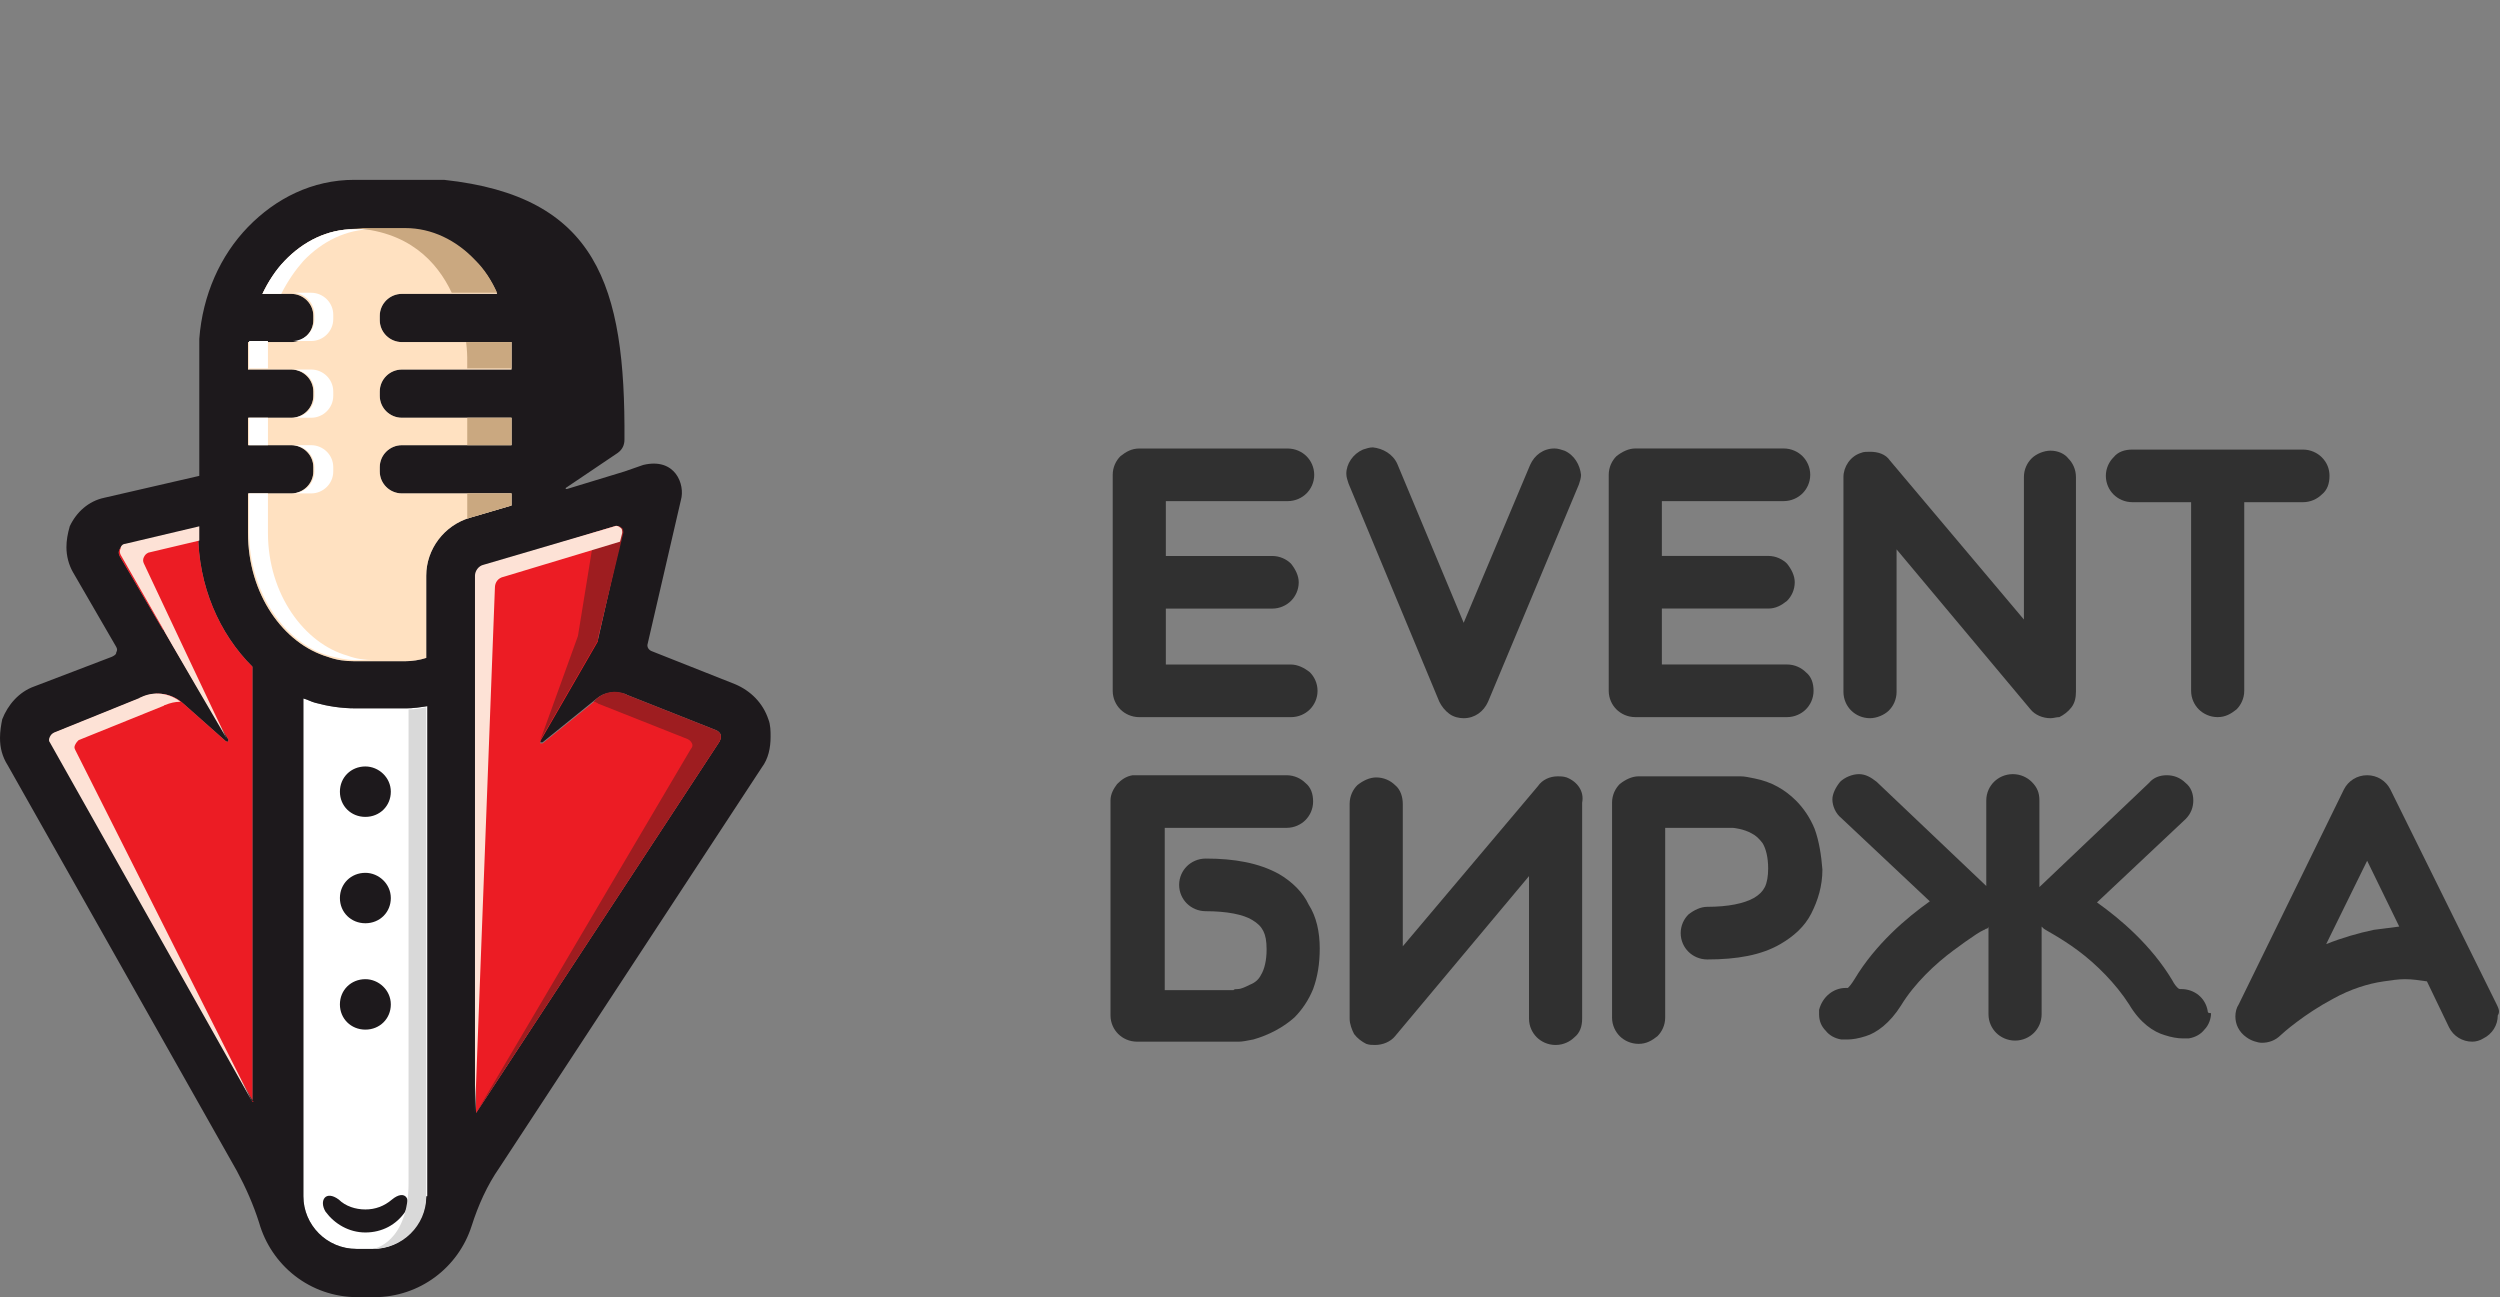 <svg width="106" height="55" viewBox="0 0 106 55" fill="none" xmlns="http://www.w3.org/2000/svg">
<rect x="0" y="0" width="106" height="55" fill="#808080" stroke="none"/>
<path d="M54.737 28.176H49.432V25.805H53.939C54.267 25.805 54.549 25.665 54.737 25.479C54.925 25.293 55.066 25.014 55.066 24.689C55.066 24.41 54.925 24.131 54.737 23.898C54.549 23.713 54.267 23.573 53.939 23.573H49.432V21.248H54.596C54.925 21.248 55.206 21.109 55.394 20.923C55.582 20.737 55.723 20.458 55.723 20.133C55.723 19.807 55.582 19.528 55.394 19.342C55.206 19.156 54.925 19.017 54.596 19.017H48.306C47.977 19.017 47.742 19.156 47.508 19.342C47.32 19.528 47.179 19.807 47.179 20.133V29.292C47.179 29.617 47.32 29.896 47.508 30.082C47.695 30.268 47.977 30.407 48.306 30.407H54.737C55.066 30.407 55.347 30.268 55.535 30.082C55.723 29.896 55.864 29.617 55.864 29.292C55.864 28.966 55.723 28.687 55.535 28.501C55.3 28.315 55.019 28.176 54.737 28.176Z" fill="#303030"/>
<path d="M66.332 19.108C66.191 19.062 66.051 19.015 65.91 19.015C65.44 19.015 65.065 19.294 64.877 19.713L62.06 26.407L59.244 19.666C59.056 19.248 58.633 19.015 58.211 18.969C58.07 18.969 57.929 19.015 57.788 19.062C57.366 19.248 57.084 19.666 57.084 20.084C57.084 20.224 57.131 20.363 57.178 20.503L61.028 29.755C61.121 29.941 61.262 30.127 61.45 30.266C61.638 30.406 61.873 30.452 62.06 30.452C62.53 30.452 62.905 30.173 63.093 29.755L66.942 20.549C66.99 20.41 67.036 20.27 67.036 20.131C66.99 19.713 66.755 19.294 66.332 19.108Z" fill="#303030"/>
<path d="M75.768 28.174H70.463V25.803H74.97C75.299 25.803 75.533 25.664 75.768 25.478C75.956 25.292 76.097 25.013 76.097 24.687C76.097 24.408 75.956 24.129 75.768 23.897C75.58 23.711 75.299 23.571 74.97 23.571H70.463V21.247H75.627C75.956 21.247 76.237 21.107 76.425 20.921C76.613 20.735 76.754 20.456 76.754 20.131C76.754 19.806 76.613 19.527 76.425 19.341C76.237 19.155 75.956 19.015 75.627 19.015H69.337C69.055 19.015 68.773 19.155 68.539 19.341C68.351 19.527 68.21 19.806 68.21 20.131V29.29C68.21 29.615 68.351 29.894 68.539 30.08C68.726 30.266 69.008 30.406 69.337 30.406H75.768C76.097 30.406 76.378 30.266 76.566 30.08C76.754 29.894 76.895 29.615 76.895 29.29C76.895 28.965 76.801 28.686 76.566 28.5C76.378 28.314 76.097 28.174 75.768 28.174Z" fill="#303030"/>
<path d="M86.941 19.108C86.659 19.108 86.33 19.248 86.143 19.434C85.955 19.62 85.814 19.899 85.814 20.224V26.268L80.134 19.527C79.946 19.248 79.617 19.155 79.289 19.155C79.148 19.155 79.007 19.155 78.913 19.201C78.444 19.341 78.162 19.806 78.162 20.224V29.336C78.162 29.662 78.303 29.941 78.491 30.127C78.678 30.313 78.96 30.452 79.289 30.452C79.57 30.452 79.899 30.313 80.087 30.127C80.275 29.941 80.415 29.662 80.415 29.336V23.293L86.096 30.08C86.284 30.313 86.612 30.452 86.941 30.452C87.082 30.452 87.175 30.406 87.316 30.406C87.504 30.313 87.692 30.173 87.833 29.987C87.974 29.801 88.02 29.569 88.02 29.336V20.224C88.02 19.899 87.88 19.62 87.692 19.434C87.551 19.248 87.269 19.108 86.941 19.108Z" fill="#303030"/>
<path d="M98.442 19.387C98.254 19.201 97.972 19.062 97.644 19.062H90.415C90.086 19.062 89.804 19.155 89.617 19.387C89.429 19.573 89.288 19.852 89.288 20.177C89.288 20.503 89.429 20.782 89.617 20.968C89.804 21.154 90.086 21.293 90.415 21.293H92.903V29.29C92.903 29.615 93.043 29.894 93.231 30.08C93.419 30.266 93.701 30.406 94.029 30.406C94.358 30.406 94.593 30.266 94.827 30.08C95.015 29.894 95.156 29.615 95.156 29.29V21.293H97.644C97.972 21.293 98.254 21.154 98.442 20.968C98.677 20.782 98.771 20.503 98.771 20.177C98.771 19.899 98.677 19.62 98.442 19.387Z" fill="#303030"/>
<path d="M66.426 32.963C66.285 32.916 66.144 32.916 66.051 32.916C65.722 32.916 65.393 33.056 65.206 33.335L59.478 40.123V34.079C59.478 33.8 59.385 33.474 59.15 33.288C58.962 33.102 58.68 32.963 58.352 32.963C58.07 32.963 57.788 33.102 57.554 33.288C57.366 33.474 57.225 33.753 57.225 34.079V43.191C57.225 43.423 57.319 43.656 57.413 43.842C57.554 44.028 57.742 44.167 57.929 44.26C58.07 44.307 58.164 44.307 58.305 44.307C58.633 44.307 58.962 44.167 59.15 43.935L64.83 37.147V43.191C64.83 43.517 64.971 43.795 65.159 43.981C65.346 44.167 65.628 44.307 65.957 44.307C66.285 44.307 66.567 44.167 66.755 43.981C66.99 43.795 67.083 43.517 67.083 43.191V34.032C67.177 33.567 66.896 33.149 66.426 32.963Z" fill="#303030"/>
<path d="M54.221 37.054C53.376 36.589 52.343 36.403 51.122 36.403C50.794 36.403 50.512 36.543 50.324 36.729C50.136 36.915 49.995 37.194 49.995 37.519C49.995 37.844 50.136 38.123 50.324 38.309C50.512 38.495 50.794 38.635 51.122 38.635C52.014 38.635 52.718 38.774 53.094 39.007C53.328 39.146 53.469 39.286 53.563 39.472C53.657 39.658 53.704 39.89 53.704 40.262C53.704 40.727 53.61 41.099 53.469 41.331C53.376 41.517 53.235 41.657 53 41.75C52.812 41.843 52.624 41.936 52.483 41.936C52.39 41.936 52.343 41.936 52.296 41.982H52.249H49.385V35.101H54.549C54.878 35.101 55.159 34.962 55.347 34.776C55.535 34.59 55.676 34.311 55.676 33.986C55.676 33.66 55.582 33.381 55.347 33.195C55.159 33.009 54.878 32.87 54.549 32.87H48.259C48.165 32.87 48.118 32.87 48.024 32.87C47.742 32.916 47.554 33.056 47.367 33.242C47.226 33.428 47.085 33.66 47.085 33.939V34.59V43.052C47.085 43.377 47.226 43.656 47.414 43.842C47.601 44.028 47.883 44.167 48.212 44.167H52.202C52.249 44.167 52.343 44.167 52.531 44.167C52.671 44.167 52.906 44.121 53.141 44.074C53.798 43.888 54.408 43.563 54.878 43.145C55.206 42.819 55.488 42.401 55.676 41.936C55.864 41.424 55.957 40.866 55.957 40.216C55.957 39.518 55.817 38.867 55.488 38.356C55.253 37.844 54.784 37.38 54.221 37.054Z" fill="#303030"/>
<path d="M76.942 35.148C76.754 34.683 76.472 34.265 76.144 33.939C75.674 33.474 75.111 33.149 74.407 33.009C74.172 32.963 73.984 32.916 73.796 32.916C73.656 32.916 73.515 32.916 73.468 32.916H69.478C69.196 32.916 68.914 33.056 68.679 33.242C68.492 33.428 68.351 33.707 68.351 34.032V43.145C68.351 43.47 68.492 43.749 68.679 43.935C68.867 44.121 69.149 44.26 69.478 44.26C69.806 44.26 70.041 44.121 70.275 43.935C70.463 43.749 70.604 43.47 70.604 43.145V35.101H73.468C73.515 35.101 73.937 35.148 74.266 35.334C74.454 35.427 74.594 35.566 74.735 35.752C74.876 35.985 74.97 36.357 74.97 36.822C74.97 37.147 74.923 37.426 74.829 37.612C74.735 37.798 74.594 37.938 74.36 38.077C73.937 38.309 73.28 38.449 72.388 38.449C72.106 38.449 71.825 38.588 71.59 38.774C71.402 38.96 71.261 39.239 71.261 39.565C71.261 39.89 71.402 40.169 71.59 40.355C71.778 40.541 72.059 40.681 72.388 40.681C73.656 40.681 74.688 40.495 75.486 40.03C76.05 39.704 76.519 39.286 76.801 38.728C77.082 38.17 77.27 37.566 77.27 36.868C77.223 36.264 77.129 35.659 76.942 35.148Z" fill="#303030"/>
<path d="M93.607 42.866C93.513 42.308 93.043 41.936 92.48 41.936C92.433 41.936 92.433 41.936 92.433 41.936C92.433 41.936 92.386 41.936 92.339 41.889C92.292 41.843 92.198 41.75 92.105 41.564C91.213 40.076 89.898 38.96 88.912 38.263L92.668 34.73C92.903 34.497 92.996 34.218 92.996 33.939C92.996 33.66 92.903 33.381 92.668 33.195C92.433 32.963 92.151 32.87 91.87 32.87C91.588 32.87 91.307 32.963 91.119 33.195L86.471 37.612V33.939C86.471 33.614 86.377 33.381 86.143 33.149C85.955 32.963 85.673 32.823 85.345 32.823C85.016 32.823 84.734 32.963 84.547 33.149C84.359 33.335 84.218 33.614 84.218 33.939V37.566L79.57 33.149C79.336 32.963 79.101 32.823 78.819 32.823C78.538 32.823 78.209 32.963 78.021 33.149C77.834 33.381 77.693 33.66 77.693 33.893C77.693 34.172 77.834 34.497 78.068 34.683L81.824 38.216C80.838 38.914 79.523 40.03 78.632 41.517C78.491 41.75 78.397 41.843 78.35 41.889H78.303H78.256C77.74 41.889 77.27 42.261 77.129 42.819C77.129 42.866 77.129 42.912 77.129 43.005C77.129 43.284 77.223 43.517 77.411 43.703C77.552 43.888 77.787 44.028 78.068 44.074H78.115H78.162C78.162 44.074 78.256 44.074 78.35 44.074C78.538 44.074 78.819 44.028 79.101 43.935C79.57 43.795 80.134 43.377 80.603 42.633C81.167 41.703 82.058 40.866 82.81 40.309C83.185 40.03 83.514 39.797 83.796 39.611C83.936 39.518 84.03 39.472 84.124 39.425C84.171 39.425 84.171 39.379 84.218 39.379C84.265 39.379 84.312 39.332 84.312 39.286V43.005C84.312 43.331 84.453 43.609 84.641 43.795C84.828 43.981 85.11 44.121 85.439 44.121C85.767 44.121 86.049 43.981 86.237 43.795C86.424 43.609 86.565 43.331 86.565 43.005V39.286C86.612 39.332 86.612 39.332 86.659 39.379C86.706 39.425 87.363 39.751 88.114 40.309C88.865 40.866 89.71 41.703 90.274 42.587C90.743 43.377 91.307 43.749 91.776 43.888C92.058 43.981 92.339 44.028 92.527 44.028C92.574 44.028 92.668 44.028 92.668 44.028H92.715H92.762H92.809C93.09 43.981 93.325 43.842 93.466 43.656C93.654 43.47 93.748 43.191 93.748 42.959C93.607 42.959 93.607 42.912 93.607 42.866Z" fill="#303030"/>
<path d="M105.859 42.587L101.352 33.474C101.165 33.102 100.789 32.87 100.367 32.87C99.944 32.87 99.569 33.102 99.381 33.474L94.921 42.587C94.827 42.726 94.78 42.912 94.78 43.098C94.78 43.423 94.921 43.749 95.25 43.981C95.438 44.121 95.719 44.214 95.907 44.214C96.189 44.214 96.47 44.121 96.705 43.888C96.799 43.795 97.691 43.005 98.911 42.354C99.662 41.936 100.414 41.703 101.071 41.61C101.399 41.564 101.681 41.517 101.963 41.517C102.291 41.517 102.573 41.564 102.902 41.61L103.841 43.563C104.028 43.935 104.404 44.167 104.826 44.167C104.967 44.167 105.155 44.121 105.296 44.028C105.671 43.842 105.906 43.47 105.906 43.052C106 42.912 105.953 42.773 105.859 42.587ZM100.648 39.425C99.991 39.565 99.334 39.751 98.63 40.03L100.367 36.496L101.728 39.286C101.399 39.332 101.024 39.379 100.648 39.425Z" fill="#303030"/>
<path d="M18.074 50.723C18.027 51.931 17.041 52.954 15.82 52.954H15.116C13.849 52.954 12.863 51.931 12.863 50.723V29.615C13.051 29.662 13.191 29.755 13.379 29.801C13.896 29.941 14.459 30.034 15.069 30.034H17.229C17.51 30.034 17.839 29.987 18.12 29.941V50.723H18.074Z" fill="white"/>
<path d="M16.618 50.862C16.29 51.141 15.914 51.281 15.492 51.281C15.069 51.281 14.647 51.141 14.365 50.862C13.802 50.444 13.52 50.909 13.802 51.374C14.177 51.885 14.787 52.257 15.492 52.257C16.196 52.257 16.806 51.931 17.182 51.374C17.463 50.862 17.182 50.397 16.618 50.862Z" fill="#1D191C"/>
<path d="M32.579 30.499C32.345 29.801 31.828 29.29 31.171 29.011L27.65 27.616C27.509 27.57 27.415 27.43 27.462 27.291L28.871 21.2C29.058 20.549 28.636 19.387 27.275 19.713L26.477 19.991L24.035 20.735H23.988V20.689L26.195 19.201C26.383 19.062 26.477 18.876 26.477 18.643C26.523 12.088 25.303 8.322 18.825 7.625C18.825 7.625 17.98 7.625 17.135 7.625H16.29H15.022C13.238 7.625 11.689 8.415 10.515 9.624C9.342 10.833 8.591 12.506 8.45 14.366C8.45 14.645 8.45 14.877 8.45 15.11V20.177L4.413 21.107C3.756 21.247 3.239 21.712 2.957 22.316C2.864 22.642 2.817 22.921 2.817 23.2C2.817 23.571 2.911 23.943 3.098 24.269L4.929 27.43C4.976 27.523 4.976 27.57 4.929 27.663C4.929 27.756 4.835 27.802 4.741 27.849L1.455 29.104C0.798 29.336 0.329 29.894 0.094 30.499C0.047 30.731 0 31.01 0 31.289C0 31.707 0.094 32.08 0.329 32.451L10.046 49.653C10.422 50.351 10.75 51.095 10.985 51.839C11.501 53.652 13.144 55 15.163 55H15.867C17.792 55 19.435 53.745 19.998 51.978C20.28 51.095 20.655 50.258 21.172 49.514L32.298 32.544C32.579 32.172 32.673 31.707 32.673 31.243C32.673 31.01 32.673 30.731 32.579 30.499ZM10.75 46.724L2.159 31.475C2.112 31.429 2.112 31.336 2.159 31.243C2.206 31.15 2.253 31.103 2.347 31.057L5.915 29.615C5.962 29.615 5.962 29.569 6.009 29.569C6.619 29.29 7.276 29.383 7.793 29.848L9.577 31.429C9.577 31.429 9.671 31.475 9.671 31.429C9.671 31.382 9.717 31.382 9.671 31.336L6.948 26.733C6.948 26.733 6.948 26.686 6.901 26.686L5.07 23.571C5.023 23.478 5.023 23.386 5.07 23.293C5.117 23.2 5.164 23.153 5.258 23.107L8.403 22.363V22.595C8.403 24.827 9.295 26.872 10.703 28.267V46.724H10.75ZM18.073 50.723C18.027 51.931 17.041 52.954 15.82 52.954H15.116C13.848 52.954 12.863 51.931 12.863 50.723V29.615C13.05 29.662 13.191 29.755 13.379 29.801C13.896 29.941 14.459 30.034 15.069 30.034H17.229C17.51 30.034 17.839 29.987 18.12 29.941V50.723H18.073ZM19.951 21.944C18.825 22.27 18.073 23.293 18.073 24.408V27.895C17.792 27.988 17.463 28.035 17.182 28.035H15.022C14.647 28.035 14.271 27.988 13.896 27.849C12.018 27.291 10.515 25.199 10.515 22.595V20.921H12.346C12.863 20.921 13.285 20.503 13.285 19.991V19.806C13.285 19.294 12.863 18.876 12.346 18.876H10.515V17.713H12.346C12.863 17.713 13.285 17.295 13.285 16.784V16.598C13.285 16.086 12.863 15.668 12.346 15.668H10.515V15.156C10.515 14.924 10.515 14.738 10.515 14.552C10.515 14.552 10.515 14.552 10.515 14.505H12.346C12.863 14.505 13.285 14.087 13.285 13.576V13.39C13.285 12.878 12.863 12.46 12.346 12.46H11.126C11.361 11.948 11.689 11.483 12.065 11.065C12.863 10.228 13.896 9.717 15.022 9.717H17.182C18.308 9.717 19.341 10.228 20.139 11.065C20.515 11.437 20.843 11.902 21.078 12.46H17.041C16.524 12.46 16.102 12.878 16.102 13.39V13.576C16.102 14.087 16.524 14.505 17.041 14.505H21.688C21.688 14.505 21.688 14.505 21.688 14.552C21.688 14.738 21.688 14.924 21.688 15.156V15.668H17.041C16.524 15.668 16.102 16.086 16.102 16.598V16.784C16.102 17.295 16.524 17.713 17.041 17.713H21.688V18.876H17.041C16.524 18.876 16.102 19.294 16.102 19.806V19.991C16.102 20.503 16.524 20.921 17.041 20.921H21.688V21.433L19.951 21.944ZM30.514 31.429L20.186 47.189V27.57V24.455C20.186 24.222 20.327 24.036 20.562 23.99L26.054 22.316C26.148 22.27 26.242 22.316 26.289 22.363C26.336 22.409 26.383 22.502 26.383 22.595L25.35 27.151L22.909 31.382C22.909 31.429 22.909 31.429 22.909 31.475C22.956 31.475 23.003 31.475 23.003 31.475L25.303 29.615C25.631 29.336 26.101 29.29 26.523 29.429C26.57 29.429 26.57 29.476 26.617 29.476L30.373 30.964C30.467 31.01 30.514 31.057 30.561 31.15C30.561 31.243 30.561 31.336 30.514 31.429Z" fill="#1D191C"/>
<path d="M17.323 30.08V50.165C17.323 52.722 15.82 52.954 15.82 52.954C17.041 52.954 18.074 51.978 18.074 50.723V29.987C17.839 30.034 17.604 30.08 17.323 30.08Z" fill="#D9D9D9"/>
<path d="M10.75 46.724L2.159 31.475C2.113 31.429 2.113 31.336 2.159 31.243C2.206 31.15 2.253 31.103 2.347 31.057L5.915 29.615C5.962 29.615 5.962 29.569 6.009 29.569C6.619 29.29 7.276 29.383 7.793 29.848L9.577 31.429C9.577 31.429 9.671 31.475 9.671 31.429C9.671 31.382 9.717 31.382 9.671 31.336L6.948 26.733C6.948 26.733 6.948 26.686 6.901 26.686L5.07 23.571C5.023 23.478 5.023 23.386 5.07 23.293C5.117 23.2 5.164 23.153 5.258 23.107L8.403 22.363V22.595C8.403 24.827 9.295 26.872 10.703 28.267V46.724H10.75Z" fill="#EC1C24"/>
<path d="M3.192 31.8C3.145 31.707 3.145 31.661 3.192 31.568C3.239 31.475 3.286 31.429 3.333 31.382L6.901 29.941C6.948 29.941 6.948 29.894 6.995 29.894C7.23 29.801 7.417 29.755 7.652 29.755C7.183 29.383 6.525 29.29 5.962 29.569C5.915 29.569 5.915 29.615 5.868 29.615L2.3 31.057C2.206 31.103 2.16 31.15 2.113 31.243C2.066 31.336 2.066 31.429 2.113 31.475L10.703 46.724L3.192 31.8Z" fill="#FDE2D6"/>
<path d="M6.901 26.64C6.901 26.686 9.624 31.336 9.624 31.336C9.624 31.382 6.103 23.897 6.103 23.897C6.056 23.804 6.056 23.711 6.103 23.618C6.15 23.525 6.197 23.478 6.291 23.432L8.45 22.921C8.45 22.781 8.45 22.688 8.45 22.549V22.316L5.305 23.06C5.211 23.06 5.117 23.153 5.117 23.246C5.07 23.339 5.07 23.432 5.117 23.525L6.901 26.64Z" fill="#FDE2D6"/>
<path d="M19.951 21.944C18.825 22.27 18.073 23.293 18.073 24.408V27.895C17.792 27.988 17.463 28.035 17.181 28.035H15.022C14.646 28.035 14.271 27.988 13.895 27.849C12.018 27.291 10.515 25.199 10.515 22.595V20.921H12.346C12.863 20.921 13.285 20.503 13.285 19.992V19.806C13.285 19.294 12.863 18.876 12.346 18.876H10.515V17.713H12.346C12.863 17.713 13.285 17.295 13.285 16.784V16.598C13.285 16.086 12.863 15.668 12.346 15.668H10.515V15.156C10.515 14.924 10.515 14.738 10.515 14.552C10.515 14.552 10.515 14.552 10.515 14.505H12.346C12.863 14.505 13.285 14.087 13.285 13.576V13.39C13.285 12.878 12.863 12.46 12.346 12.46H11.126C11.36 11.948 11.689 11.483 12.065 11.065C12.863 10.228 13.895 9.717 15.022 9.717H17.181C18.308 9.717 19.341 10.228 20.139 11.065C20.515 11.437 20.843 11.902 21.078 12.46H17.041C16.524 12.46 16.102 12.878 16.102 13.39V13.576C16.102 14.087 16.524 14.505 17.041 14.505H21.688C21.688 14.505 21.688 14.505 21.688 14.552C21.688 14.738 21.688 14.924 21.688 15.156V15.668H17.041C16.524 15.668 16.102 16.086 16.102 16.598V16.784C16.102 17.295 16.524 17.713 17.041 17.713H21.688V18.876H17.041C16.524 18.876 16.102 19.294 16.102 19.806V19.992C16.102 20.503 16.524 20.921 17.041 20.921H21.688V21.433L19.951 21.944Z" fill="#FFE1C1"/>
<path d="M14.13 16.598C14.13 16.086 13.708 15.668 13.191 15.668H12.393C12.91 15.668 13.332 16.086 13.332 16.598V16.784C13.332 17.295 12.91 17.713 12.393 17.713H13.191C13.708 17.713 14.13 17.295 14.13 16.784V16.598Z" fill="white"/>
<path d="M12.863 11.065C13.661 10.228 14.694 9.717 15.82 9.717H15.022C13.895 9.717 12.863 10.228 12.065 11.065C11.689 11.437 11.407 11.902 11.126 12.46H11.924C12.205 11.902 12.534 11.437 12.863 11.065Z" fill="white"/>
<path d="M14.13 13.343C14.13 12.832 13.708 12.413 13.191 12.413H12.393C12.91 12.413 13.332 12.832 13.332 13.343V13.529C13.332 14.041 12.91 14.459 12.393 14.459H13.191C13.708 14.459 14.13 14.041 14.13 13.529V13.343Z" fill="white"/>
<path d="M12.393 20.921H13.191C13.708 20.921 14.13 20.503 14.13 19.992V19.806C14.13 19.294 13.708 18.876 13.191 18.876H12.393C12.91 18.876 13.332 19.294 13.332 19.806V19.992C13.332 20.503 12.91 20.921 12.393 20.921Z" fill="white"/>
<path d="M11.361 22.595V20.921H10.562V22.549C10.562 25.152 12.112 27.291 13.943 27.802C14.318 27.895 14.694 27.988 15.069 27.988H15.867C15.492 27.988 15.116 27.942 14.741 27.802C12.91 27.291 11.361 25.199 11.361 22.595Z" fill="white"/>
<path d="M11.361 17.713H10.562V18.876H11.361V17.713Z" fill="white"/>
<path d="M11.361 15.11C11.361 14.877 11.361 14.691 11.361 14.505C11.361 14.505 11.361 14.505 11.361 14.459H10.562C10.562 14.459 10.562 14.459 10.562 14.505C10.562 14.691 10.562 14.877 10.562 15.11V15.621H11.361V15.11Z" fill="white"/>
<path d="M21.078 12.413H19.153C18.543 11.112 17.322 9.763 14.881 9.67C14.928 9.67 14.975 9.67 15.022 9.67H17.182C18.308 9.67 19.341 10.182 20.139 11.019C20.562 11.437 20.843 11.902 21.078 12.413Z" fill="#CAA880"/>
<path d="M21.688 15.11V15.621H19.81C19.81 15.435 19.81 15.296 19.81 15.203C19.81 15.203 19.81 15.203 19.81 15.156C19.81 15.156 19.81 14.877 19.763 14.505H21.688C21.688 14.505 21.688 14.505 21.688 14.552C21.688 14.691 21.688 14.877 21.688 15.11Z" fill="#CAA880"/>
<path d="M21.688 17.713H19.811V18.876H21.688V17.713Z" fill="#CAA880"/>
<path d="M19.811 20.921H21.688V21.433L19.951 21.944C19.904 21.944 19.858 21.991 19.811 21.991V20.921Z" fill="#CAA880"/>
<path d="M30.514 31.429L20.186 47.189V27.57V24.455C20.186 24.222 20.327 24.036 20.562 23.99L26.054 22.316C26.148 22.27 26.242 22.316 26.289 22.363C26.336 22.409 26.383 22.502 26.383 22.595L25.35 27.105V27.198L22.909 31.429C22.909 31.475 22.909 31.475 22.909 31.521C22.956 31.521 23.003 31.521 23.003 31.521L25.303 29.662C25.632 29.383 26.101 29.336 26.523 29.476C26.57 29.476 26.57 29.522 26.617 29.522L30.373 31.01C30.467 31.057 30.514 31.103 30.561 31.196C30.561 31.243 30.561 31.336 30.514 31.429Z" fill="#EC1C24"/>
<path d="M25.068 22.688C25.115 22.735 25.162 22.828 25.162 22.921L24.505 26.965L22.909 31.382L25.35 27.151V27.058L26.43 22.595C26.43 22.502 26.43 22.409 26.336 22.363C26.289 22.316 26.195 22.27 26.101 22.316L24.974 22.642C24.974 22.642 25.021 22.688 25.068 22.688Z" fill="#9E1D20"/>
<path d="M30.561 31.15C30.514 31.057 30.467 31.01 30.373 30.964L26.617 29.476C26.57 29.476 26.57 29.429 26.523 29.429C26.101 29.243 25.632 29.336 25.303 29.615L25.162 29.755C25.209 29.755 25.256 29.755 25.303 29.801C25.35 29.801 25.35 29.848 25.397 29.848L29.152 31.336C29.246 31.382 29.293 31.429 29.34 31.521C29.387 31.614 29.34 31.707 29.293 31.754L20.186 47.189L30.514 31.429C30.561 31.336 30.561 31.243 30.561 31.15Z" fill="#9E1D20"/>
<path d="M20.984 24.92C20.984 24.687 21.125 24.501 21.36 24.455L26.289 22.967L26.383 22.595C26.383 22.502 26.383 22.409 26.289 22.363C26.242 22.316 26.148 22.27 26.054 22.316L20.515 23.943C20.28 23.99 20.139 24.222 20.139 24.408V27.523V47.143L20.984 24.92Z" fill="#FDE2D6"/>
<path d="M16.571 33.567C16.571 34.172 16.102 34.636 15.492 34.636C14.881 34.636 14.412 34.172 14.412 33.567C14.412 32.963 14.881 32.498 15.492 32.498C16.055 32.498 16.571 32.963 16.571 33.567Z" fill="#1D191C"/>
<path d="M16.571 38.077C16.571 38.681 16.102 39.146 15.492 39.146C14.881 39.146 14.412 38.681 14.412 38.077C14.412 37.472 14.881 37.008 15.492 37.008C16.055 37.008 16.571 37.472 16.571 38.077Z" fill="#1D191C"/>
<path d="M16.571 42.587C16.571 43.191 16.102 43.656 15.492 43.656C14.881 43.656 14.412 43.191 14.412 42.587C14.412 41.982 14.881 41.517 15.492 41.517C16.055 41.517 16.571 41.982 16.571 42.587Z" fill="#1D191C"/>
</svg>
